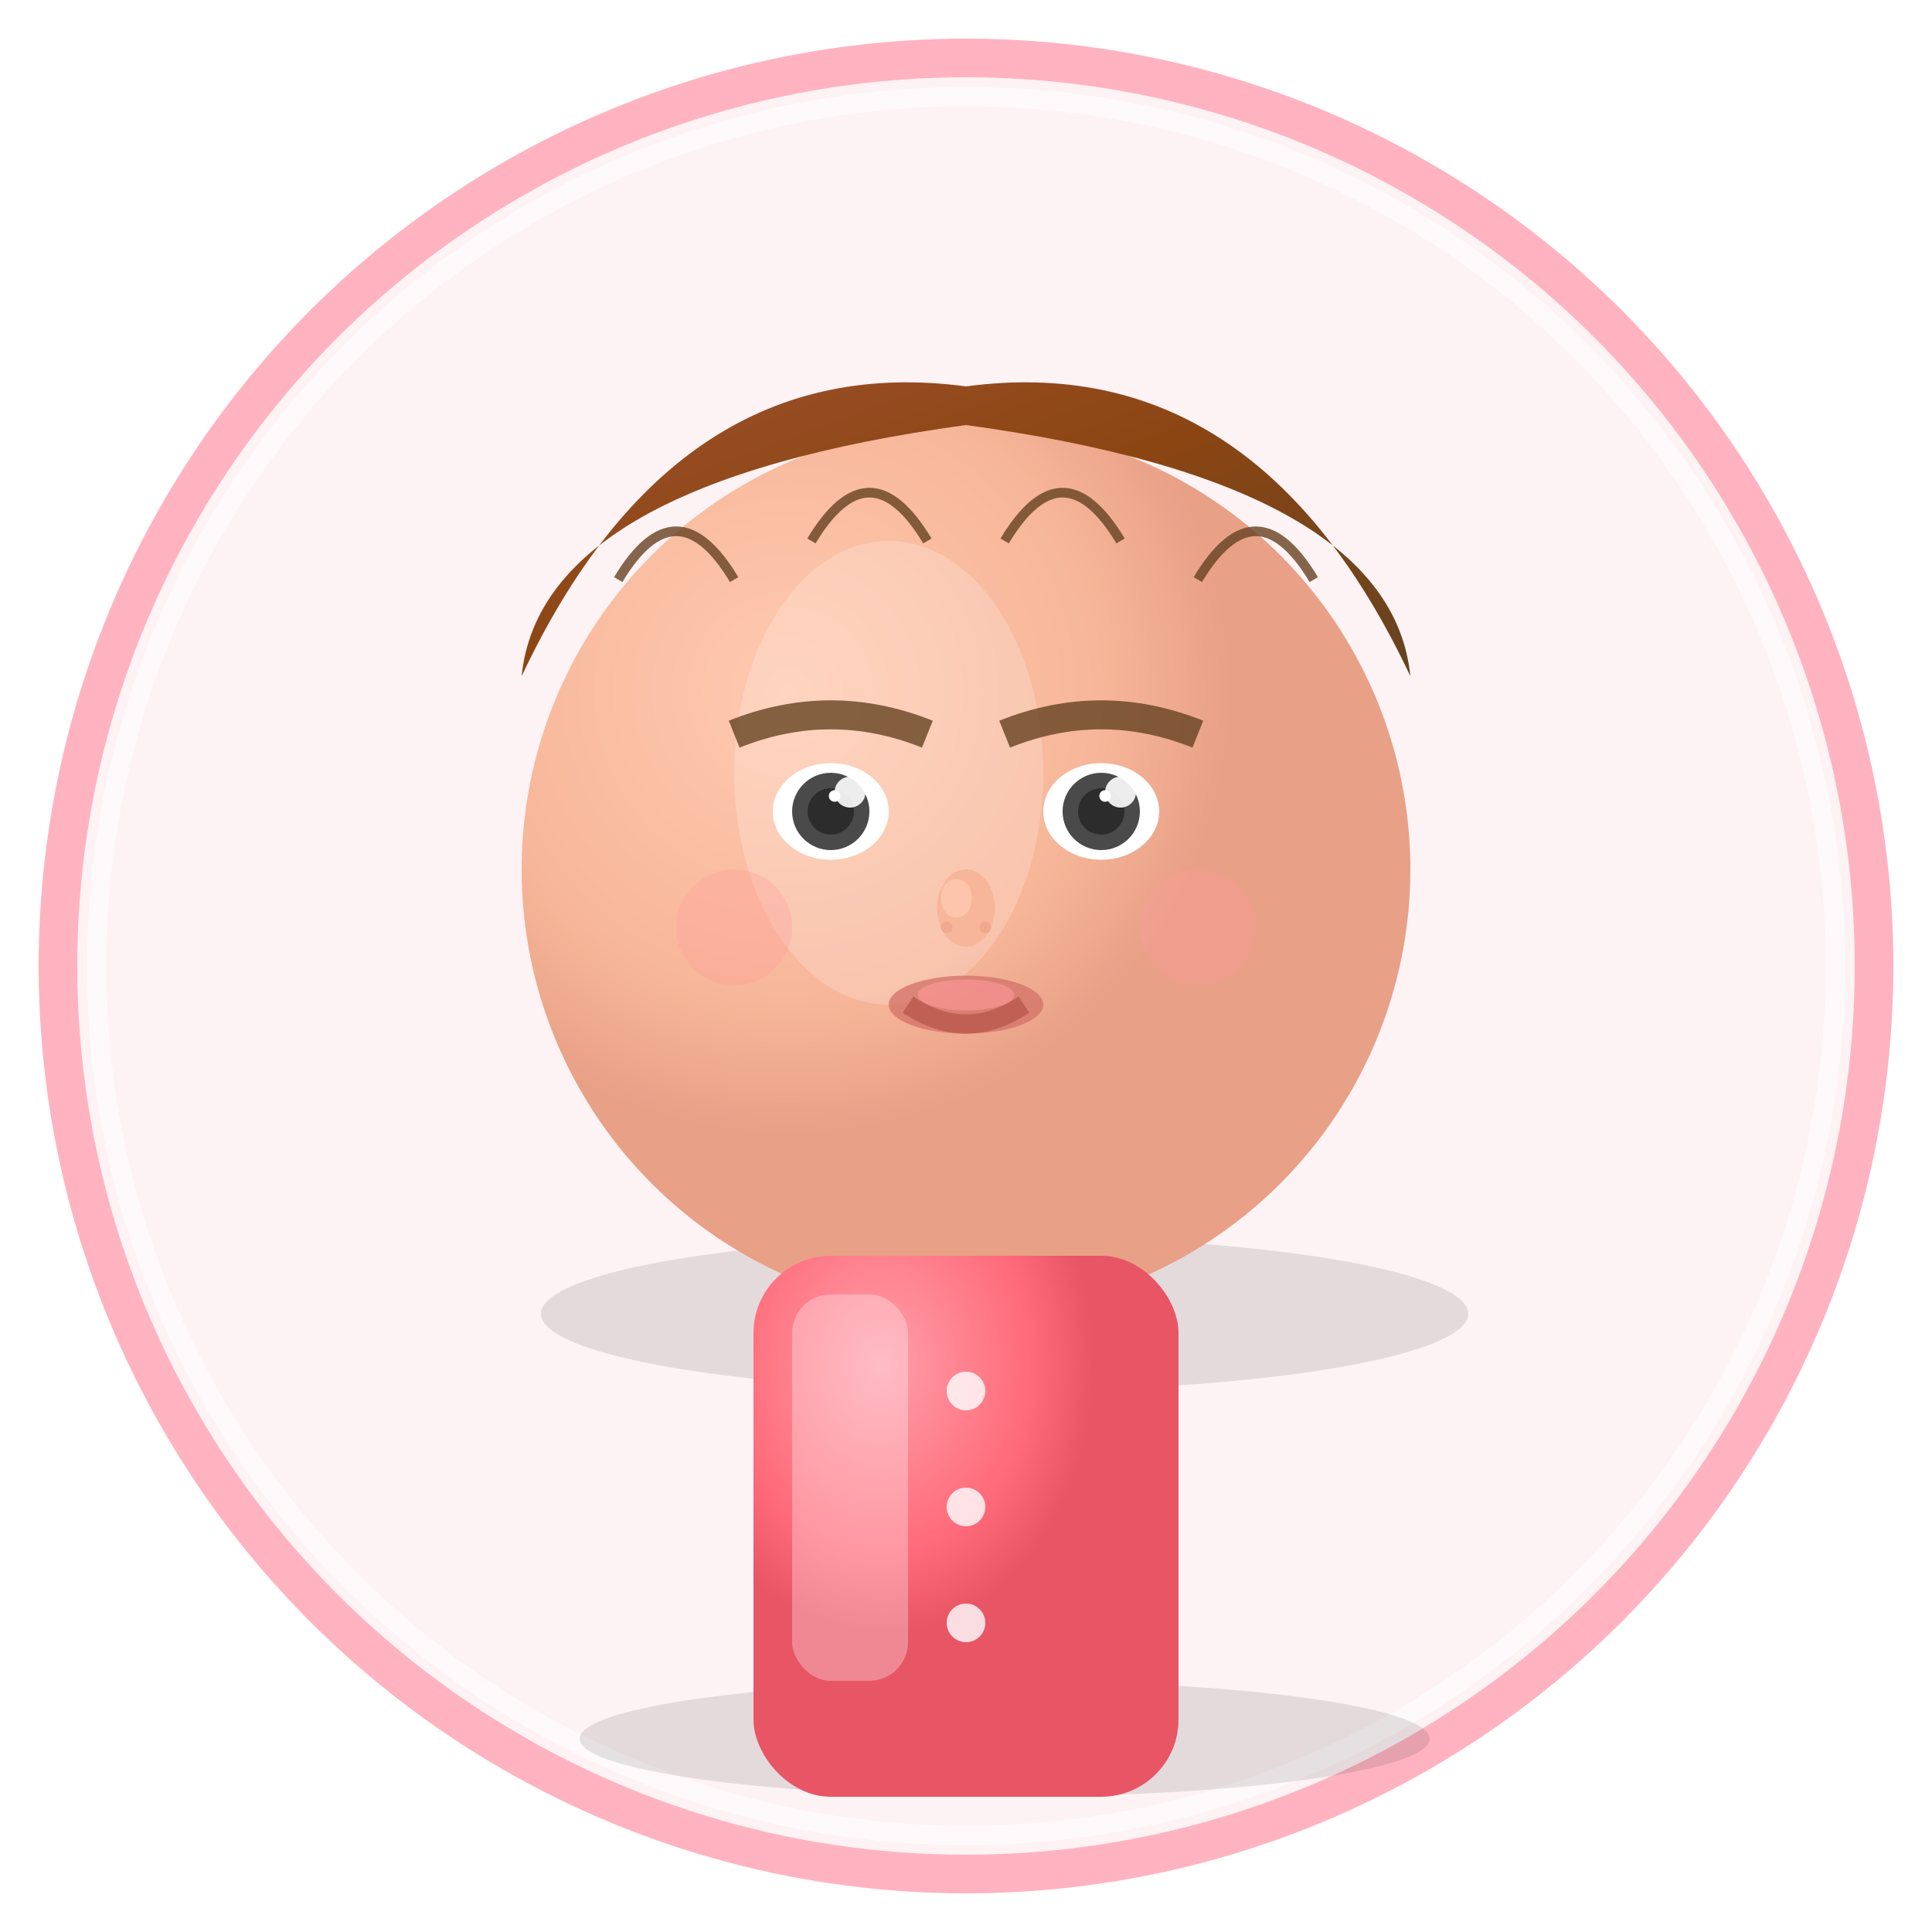 <svg width="100" height="100" viewBox="0 0 100 100" xmlns="http://www.w3.org/2000/svg">
  <defs>
    <!-- 3D Lighting gradients -->
    <radialGradient id="faceGradient3D" cx="30%" cy="30%">
      <stop offset="0%" style="stop-color:#ffcab0"/>
      <stop offset="70%" style="stop-color:#f7b699"/>
      <stop offset="100%" style="stop-color:#e8a087"/>
    </radialGradient>
    
    <linearGradient id="hairGradient3D" x1="0%" y1="0%" x2="100%" y2="100%">
      <stop offset="0%" style="stop-color:#a0522d"/>
      <stop offset="50%" style="stop-color:#8b4513"/>
      <stop offset="100%" style="stop-color:#654321"/>
    </linearGradient>
    
    <radialGradient id="bodyGradient3D" cx="30%" cy="20%">
      <stop offset="0%" style="stop-color:#ff9faa"/>
      <stop offset="70%" style="stop-color:#FF6B7A"/>
      <stop offset="100%" style="stop-color:#e85565"/>
    </radialGradient>
    
    <filter id="shadow" x="-50%" y="-50%" width="200%" height="200%">
      <feDropShadow dx="2" dy="3" stdDeviation="2" flood-opacity="0.3"/>
    </filter>
    
    <filter id="innerShadow" x="-50%" y="-50%" width="200%" height="200%">
      <feDropShadow dx="1" dy="1" stdDeviation="1" flood-opacity="0.2"/>
    </filter>
  </defs>
  
  <!-- Background with 3D effect -->
  <circle cx="50" cy="50" r="47" fill="#fdf2f4" stroke="#ffb3c1" stroke-width="2" filter="url(#shadow)"/>
  <circle cx="50" cy="50" r="45" fill="none" stroke="#ffffff" stroke-width="1" opacity="0.6"/>
  
  <!-- Head shadow (cast on background) -->
  <ellipse cx="52" cy="68" rx="24" ry="4" fill="#000000" opacity="0.1"/>
  
  <!-- Face with 3D shading -->
  <circle cx="50" cy="45" r="23" fill="url(#faceGradient3D)" filter="url(#shadow)"/>
  <!-- Face highlight -->
  <ellipse cx="46" cy="40" rx="8" ry="12" fill="#ffffff" opacity="0.2"/>
  <!-- Face contour shadow -->
  <path d="M 65 50 Q 70 45 68 40 Q 65 45 65 50" fill="#e8a087" opacity="0.6"/>
  
  <!-- Hair with 3D volume -->
  <path d="M 27 35 Q 35 18 50 20 Q 65 18 73 35 Q 72 25 50 22 Q 28 25 27 35" fill="url(#hairGradient3D)" filter="url(#shadow)"/>
  <!-- Hair highlight -->
  <path d="M 35 28 Q 45 24 55 28 Q 50 26 45 26 Q 40 26 35 28" fill="#cd853f" opacity="0.7"/>
  <!-- Hair strands for texture -->
  <path d="M 32 30 Q 35 25 38 30" stroke="#654321" stroke-width="0.5" fill="none" opacity="0.8"/>
  <path d="M 42 28 Q 45 23 48 28" stroke="#654321" stroke-width="0.5" fill="none" opacity="0.8"/>
  <path d="M 52 28 Q 55 23 58 28" stroke="#654321" stroke-width="0.5" fill="none" opacity="0.8"/>
  <path d="M 62 30 Q 65 25 68 30" stroke="#654321" stroke-width="0.5" fill="none" opacity="0.8"/>
  
  <!-- Eyes with 3D depth -->
  <ellipse cx="43" cy="42" rx="3" ry="2.5" fill="#ffffff" filter="url(#innerShadow)"/>
  <ellipse cx="57" cy="42" rx="3" ry="2.5" fill="#ffffff" filter="url(#innerShadow)"/>
  <circle cx="43" cy="42" r="2" fill="#4a4a4a"/>
  <circle cx="57" cy="42" r="2" fill="#4a4a4a"/>
  <circle cx="43" cy="42" r="1.2" fill="#2c2c2c"/>
  <circle cx="57" cy="42" r="1.2" fill="#2c2c2c"/>
  <!-- Eye highlights -->
  <circle cx="44" cy="41" r="0.8" fill="#ffffff" opacity="0.9"/>
  <circle cx="58" cy="41" r="0.8" fill="#ffffff" opacity="0.9"/>
  <circle cx="43.2" cy="41.2" r="0.3" fill="#ffffff"/>
  <circle cx="57.2" cy="41.2" r="0.3" fill="#ffffff"/>
  
  <!-- Eyebrows with 3D effect -->
  <path d="M 38 38 Q 43 36 48 38" stroke="#654321" stroke-width="1.5" fill="none" opacity="0.8"/>
  <path d="M 52 38 Q 57 36 62 38" stroke="#654321" stroke-width="1.5" fill="none" opacity="0.8"/>
  
  <!-- Nose with 3D shading -->
  <ellipse cx="50" cy="47" rx="1.5" ry="2" fill="#f7b699"/>
  <ellipse cx="49.5" cy="46.5" rx="0.8" ry="1" fill="#ffcab0" opacity="0.8"/>
  <circle cx="49" cy="48" r="0.3" fill="#e8a087" opacity="0.6"/>
  <circle cx="51" cy="48" r="0.3" fill="#e8a087" opacity="0.6"/>
  
  <!-- Mouth with 3D depth -->
  <ellipse cx="50" cy="52" rx="4" ry="1.5" fill="#d4756b" opacity="0.8"/>
  <path d="M 47 52 Q 50 54 53 52" stroke="#c06055" stroke-width="1" fill="none"/>
  <!-- Mouth highlight -->
  <ellipse cx="50" cy="51.5" rx="2.5" ry="0.8" fill="#ff9999" opacity="0.6"/>
  
  <!-- Cheeks -->
  <circle cx="38" cy="48" r="3" fill="#ff9999" opacity="0.3"/>
  <circle cx="62" cy="48" r="3" fill="#ff9999" opacity="0.3"/>
  
  <!-- Body with 3D shading -->
  <ellipse cx="52" cy="90" rx="22" ry="3" fill="#000000" opacity="0.1"/>
  <rect x="39" y="65" width="22" height="28" rx="4" fill="url(#bodyGradient3D)" filter="url(#shadow)"/>
  <!-- Body highlight -->
  <rect x="41" y="67" width="6" height="20" rx="2" fill="#ffffff" opacity="0.3"/>
  <!-- Body buttons -->
  <circle cx="50" cy="72" r="1" fill="#ffffff" opacity="0.8"/>
  <circle cx="50" cy="78" r="1" fill="#ffffff" opacity="0.8"/>
  <circle cx="50" cy="84" r="1" fill="#ffffff" opacity="0.8"/>
</svg>